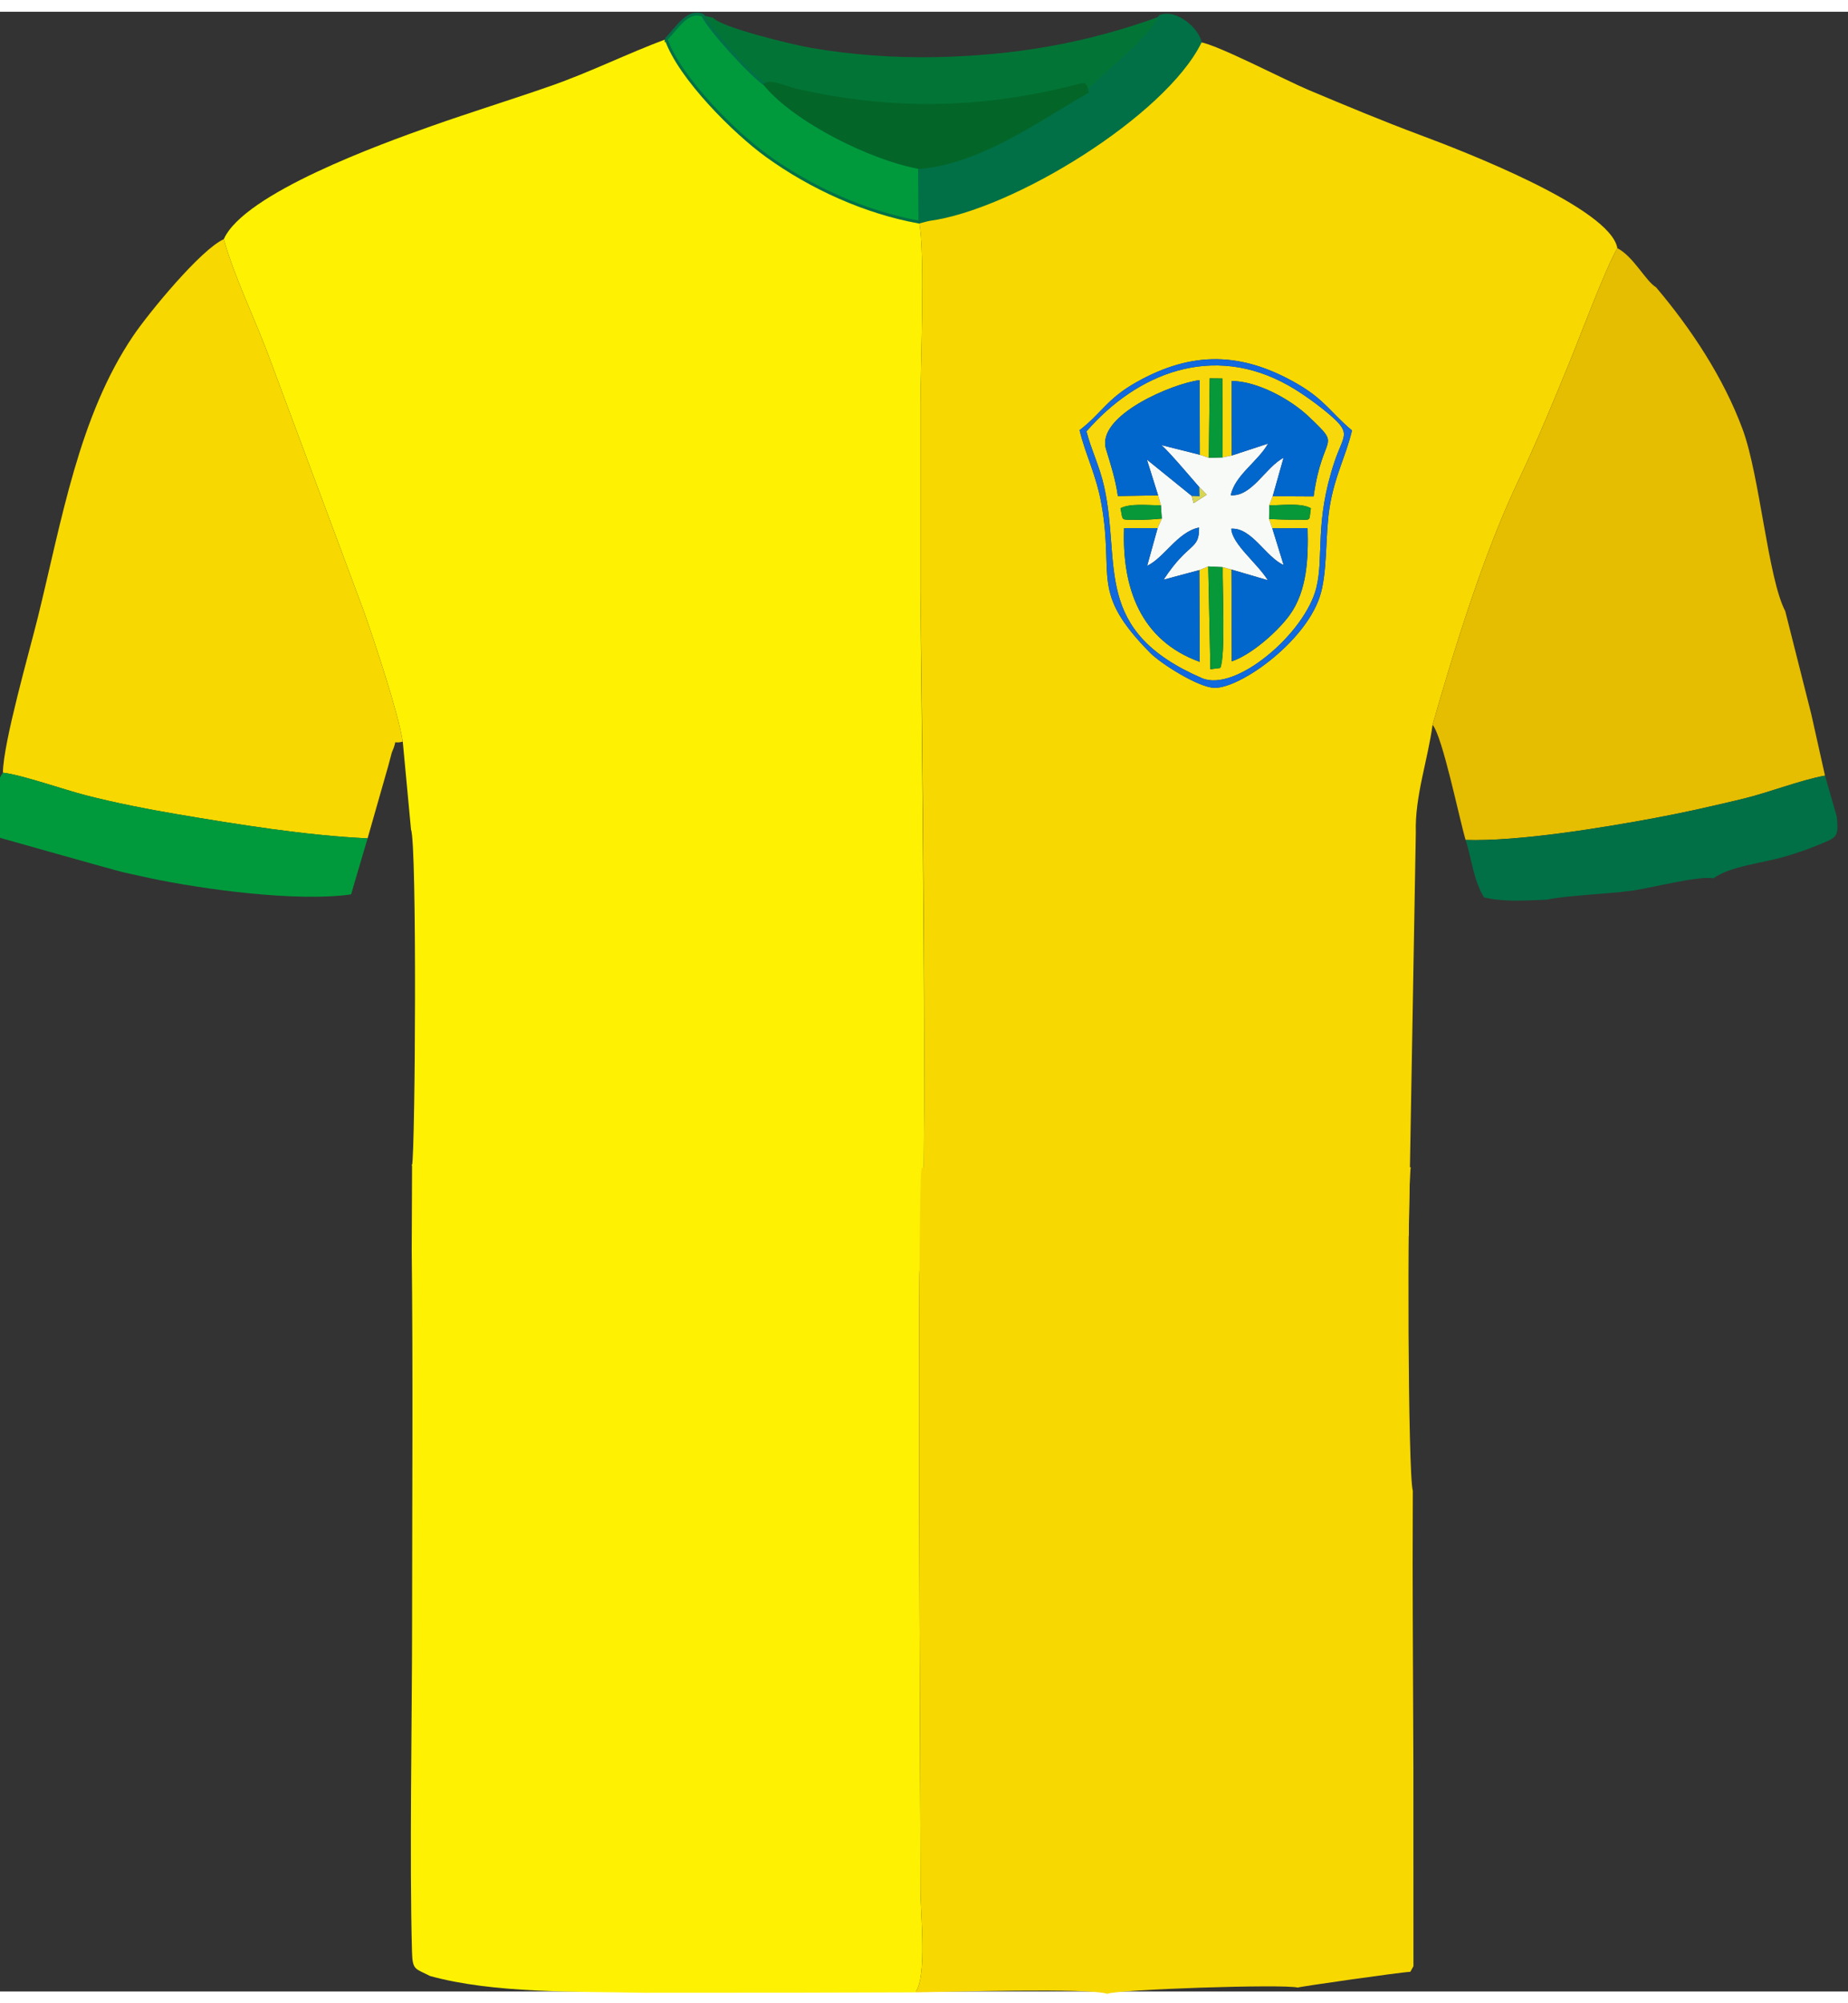 <?xml version="1.0" encoding="UTF-8"?>
<!DOCTYPE svg PUBLIC "-//W3C//DTD SVG 1.1//EN" "http://www.w3.org/Graphics/SVG/1.1/DTD/svg11.dtd">
<!-- Creator: CorelDRAW X7 -->
<svg xmlns="http://www.w3.org/2000/svg" xml:space="preserve" width="24px" height="26px" version="1.1" style="shape-rendering:geometricPrecision; text-rendering:geometricPrecision; image-rendering:optimizeQuality; fill-rule:evenodd; clip-rule:evenodd"
viewBox="0 0 2400000 2569493"
 xmlns:xlink="http://www.w3.org/1999/xlink">
 <rect x="0" y="0" width="2400000" height="2569493" fill="#333333" stroke="none"/>
 <defs>
  <style type="text/css">
   <![CDATA[
    .str0 {stroke:#017046;stroke-width:3754.47}
    .str1 {stroke:#036628;stroke-width:3754.47}
    .fil3 {fill:#009A3C}
    .fil4 {fill:#017046}
    .fil9 {fill:#0267CC}
    .fil5 {fill:#027536}
    .fil7 {fill:#036628}
    .fil11 {fill:#069839}
    .fil10 {fill:#1069DD}
    .fil12 {fill:#D9D655}
    .fil2 {fill:#E5BD01}
    .fil1 {fill:#F7D801}
    .fil8 {fill:#F7FAF7}
    .fil6 {fill:#F8D80A}
    .fil0 {fill:#FEF202}
   ]]>
  </style>
 </defs>
 <g id="Camada_x0020_1">
  <g id="_523076726560">
   <path class="fil0" d="M290621 295243c14949,52636 42196,106500 61496,159993l120147 322101c14644,41531 45005,132495 50809,169966l10726 114240c7800,18551 5593,411562 1350,436346 39831,7218 200071,54213 224002,79873 33889,-32440 96177,5031 150656,2296 239774,-12017 -44570,-41663 185989,4287 16181,10697 96542,28513 98237,52395 13028,-18383 1400,-825859 1400,-883861 0,-80647 0,-161299 0,-241951 0,-48838 6346,-201007 -1917,-237970 -70128,-12658 -140324,-44576 -197794,-86102 -41226,-29789 -113068,-100755 -130633,-151341 -49996,18575 -98321,42738 -149558,60648 -51597,18038 -104578,34302 -155850,52454 -63766,22581 -242783,87008 -269060,146626z"/>
   <path class="fil0" d="M535046 1496056l103 1833 -448 109840c1769,161033 512,323111 483,484242 -20,123735 -3489,304654 -133,425758 685,24670 4089,21605 23473,31676 82913,22837 190576,19930 277135,21748l201441 -113 151819 -448c15299,-21758 6514,-101854 6514,-132377 0,-134846 -4893,-886084 1394,-937666l-1646 168c-20989,-379 -46719,-2434 -63786,-14205 -14501,-10007 -23985,-30395 -35047,-37170 -1700,24113 1784,30267 -11864,51395l-80243 -3834 -4070 -35307c-32293,22758 -39457,43230 -90245,37456 -38521,-4376 -53267,-23808 -75070,-47971 -33637,31243 -61978,50740 -113274,48552 -59417,-2533 -81855,-39402 -104199,-57056 -25582,24015 -40826,47941 -82337,53479z"/>
   <path class="fil1" d="M1402041 543057c28558,-21856 35220,-40540 73809,-62264 73138,-41176 137309,-39008 208437,1818 35889,20601 44063,37722 71566,60821 -8327,34662 -22492,58401 -29188,100262 -5775,36076 -2277,85283 -12993,116467 -20453,59524 -103603,118078 -136565,117329 -20684,-468 -69463,-31287 -83515,-45541 -78001,-79090 -46369,-97217 -62954,-191906 -6917,-39486 -20472,-63565 -28597,-96986zm-196375 -273292l-12150 3193c8263,36963 1917,189132 1917,237970 0,80652 0,161304 0,241951 310,43378 11716,851854 -1400,883861 8307,171542 87284,76257 103869,53370 126454,-10011 271662,-161555 312847,-97286 23818,-44762 116891,4868 218764,-3784l9209 -523747c-1389,-46971 15787,-94916 21744,-139837 29311,-101829 66324,-222272 112313,-318804 22704,-47646 45310,-102282 65408,-151416 14382,-35160 46349,-120892 62264,-148385 -9037,-52621 -202786,-127011 -256033,-146838 -48882,-18206 -97995,-38742 -145616,-58756 -28824,-12111 -119818,-59500 -140241,-61722 -46379,94029 -243754,215990 -352895,230230z"/>
   <path class="fil1" d="M1196827 1500549c-6287,51582 -1394,802820 -1394,937666 0,30523 8785,110619 -6514,132377 39836,-404 225992,-6026 249130,1911 12199,-5636 227919,-12899 247376,-8095 2247,-1202 134875,-20167 146178,-20447l4050 -7278 -64 -256969 -577 -133490 -261 -63289 -163 -67324 227 -96040c-6336,-20896 -7445,-383054 -2730,-419810 -27355,-907 -60352,-8933 -79361,-29400 -12781,18151 -330,28479 -33627,30494 -18157,1099 -39703,1517 -56150,-3750 -27537,-28015 -47867,-160013 -73576,-179662 -45093,18605 -5849,102371 -24813,174760 -19093,10642 -44207,11460 -66502,7967 -29390,-4607 -24325,-25330 -25340,-50217 -21492,13737 -33411,33721 -64683,43580 -43236,13633 -55593,2341 -91950,2602l-4119 72847c-24591,13845 -62959,14412 -87678,-153 -7051,-28281 -1380,-44802 -4819,-71295l-22640 3015z"/>
   <path class="fil1" d="M3784 987597c24044,2675 79445,22103 107603,29336 37461,9627 79095,17856 117586,24384 78947,13382 168650,27853 248416,31529l27084 -94862c389,-1532 4163,-16008 4336,-16397 9115,-20660 -1661,-10209 14264,-14284 -5804,-37471 -36165,-128435 -50809,-169966l-120147 -322101c-19300,-53493 -46547,-107357 -61496,-159993 -29321,12830 -97227,95182 -117748,125558 -70453,104282 -92512,238541 -123626,364813 -11131,45177 -45093,163024 -45463,201983z"/>
   <path class="fil2" d="M1860466 925456c13150,15722 34416,120818 42920,149469 68364,2178 177839,-15811 246691,-28651 38584,-7199 74754,-15457 112752,-24577 34682,-8322 74498,-24261 107318,-30287l-17886 -79986 -33751 -133491c-22403,-42555 -32997,-175405 -55257,-235733 -24936,-67566 -67497,-131470 -112615,-184668 -13470,-7963 -29010,-39738 -50187,-50681 -15915,27493 -47882,113225 -62264,148385 -20098,49134 -42704,103770 -65408,151416 -45989,96532 -83002,216975 -112313,318804z"/>
   <path class="fil3" d="M714 1072368c419,-54 141685,40156 159920,44630l33480 7381c70990,14919 191098,31169 261822,21221l21453 -72754c-79766,-3676 -169469,-18147 -248416,-31529 -38491,-6528 -80125,-14757 -117586,-24384 -28158,-7233 -83559,-26661 -107603,-29336 -11943,15584 -15688,55134 -17521,76040l14451 8731z"/>
   <path class="fil4" d="M1903386 1074925c8356,26134 9953,51282 23886,74538 26917,6346 53568,3922 81106,3005 27345,-5750 78444,-7213 111077,-11702 24896,-3424 87259,-19896 105815,-15944 20496,-15678 64737,-20088 92068,-28114 14806,-4346 28882,-8982 43063,-14875 25695,-10672 27340,-9519 25098,-36919l-15352 -53504c-32820,6026 -72636,21965 -107318,30287 -37998,9120 -74168,17378 -112752,24577 -68852,12840 -178327,30829 -246691,28651z"/>
   <path class="fil5" d="M993633 94276c8100,-4967 26192,4094 40259,7331 120852,27789 237201,26311 356916,-3469 20905,-5198 17264,-6282 21309,5770 19669,-21566 88319,-74907 93438,-97557 -95408,34712 -188585,50562 -291631,52577 -53006,1040 -108397,-3079 -160614,-12051 -25804,-4435 -117655,-26937 -127248,-39161l-13175 -2848c8484,18477 64200,78883 80746,89408z"/>
   <path class="fil4 str0" d="M1505555 6351c-5119,22650 -73769,75991 -93438,97557 -65550,37648 -139388,91472 -217931,98271l488 67630 10992 -44c109141,-14240 306516,-136201 352895,-230230 -2133,-14574 -29991,-42476 -53006,-33184z"/>
   <path class="fil6" d="M1558202 574975l11687 3971 1163 -103129 16382 148 424 102425 11830 -2420 -335 -96763c33598,118 76853,23881 100469,46384 44418,42314 17984,18452 6159,103479l-53120 -291 -4409 11855c17210,-10 41363,-3434 53961,3784 -2946,18358 2114,14500 -20935,14816 -10554,143 -22650,-340 -33273,-793l4144 12046 45881 -256c946,38146 -320,81549 -23842,113457 -15422,20916 -49049,50823 -74730,59436l-379 -119158 -11342 -3074c-532,24921 3966,115127 -3173,130830l-12845 1655 -2774 -133441 -11584 4750 488 119083c-76839,-27774 -101065,-95886 -98207,-173533l43555 -25 5410 -12391c-9987,1059 -22334,1759 -32386,1532 -21980,-498 -17397,2666 -21280,-14934 12594,-6711 35663,-3754 52484,-3848l-3572 -12885 -52297 882c-2981,-21482 -9219,-40565 -15382,-60953 -13146,-43492 87141,-85569 121640,-89491l188 96852zm-147203 -30356c6016,23744 17063,45073 22990,71892 22384,101306 -16072,186432 126903,248371 43560,18871 133791,-57800 148597,-117157 10140,-40639 -2616,-85422 23714,-163896 11692,-34844 22547,-35928 -5991,-60529 -14171,-12210 -36072,-28193 -53696,-38127 -98878,-55735 -196789,-15963 -262517,59446z"/>
   <path class="fil3 str0" d="M865089 35515c17565,50586 89407,121552 130633,151341 57470,41526 127666,73444 197794,86102l12150 -3193 -10992 44 -488 -67630c-62648,-11253 -161797,-60574 -200553,-107903 -16546,-10525 -72262,-70931 -80746,-89408 -19615,-9031 -34303,17476 -47798,30647z"/>
   <path class="fil7 str1" d="M1194186 202179c78543,-6799 152381,-60623 217931,-98271 -4045,-12052 -404,-10968 -21309,-5770 -119715,29780 -236064,31258 -356916,3469 -14067,-3237 -32159,-12298 -40259,-7331 38756,47329 137905,96650 200553,107903z"/>
   <path class="fil8" d="M1557532 617028l9627 9785 -17043 10958 -2311 -9292 -58327 -47207 14575 46413 3572 12885 1182 17250 -5410 12391 -13594 48937c22498,-10737 39575,-44152 67418,-49705 384,30016 -13180,17550 -46088,67684l46428 -12441 11584 -4750 18792 956 11342 3074 47266 13875c-13579,-22054 -46478,-46881 -47468,-66905 26656,-1547 44694,36820 67975,47137l-14703 -47586 -4144 -12046 247 -17807 4409 -11855 14112 -49867c-23311,11993 -41063,50739 -68537,48576 5203,-25921 35200,-43526 48404,-66999l-47152 15481 -11830 2420 -17969 556 -11687 -3971 -49932 -12554c9918,8381 38417,42225 49262,54607z"/>
   <path class="fil9" d="M1504053 627685l-14575 -46413 58327 47207 10071 374 -344 -11825c-10845,-12382 -39344,-46226 -49262,-54607l49932 12554 -188 -96852c-34499,3922 -134786,45999 -121640,89491 6163,20388 12401,39471 15382,60953l52297 -882z"/>
   <path class="fil9" d="M1599688 575970l47152 -15481c-13204,23473 -43201,41078 -48404,66999 27474,2163 45226,-36583 68537,-48576l-14112 49867 53120 291c11825,-85027 38259,-61165 -6159,-103479 -23616,-22503 -66871,-46266 -100469,-46384l335 96763z"/>
   <path class="fil9" d="M1599279 723966l379 119158c25681,-8613 59308,-38520 74730,-59436 23522,-31908 24788,-75311 23842,-113457l-45881 256 14703 47586c-23281,-10317 -41319,-48684 -67975,-47137 990,20024 33889,44851 47468,66905l-47266 -13875z"/>
   <path class="fil9" d="M1557561 724686l-46428 12441c32908,-50134 46472,-37668 46088,-67684 -27843,5553 -44920,38968 -67418,49705l13594 -48937 -43555 25c-2858,77647 21368,145759 98207,173533l-488 -119083z"/>
   <path class="fil10" d="M1410999 544619c65728,-75409 163639,-115181 262517,-59446 17624,9934 39525,25917 53696,38127 28538,24601 17683,25685 5991,60529 -26330,78474 -13574,123257 -23714,163896 -14806,59357 -105037,136028 -148597,117157 -142975,-61939 -104519,-147065 -126903,-248371 -5927,-26819 -16974,-48148 -22990,-71892zm-8958 -1562c8125,33421 21680,57500 28597,96986 16585,94689 -15047,112816 62954,191906 14052,14254 62831,45073 83515,45541 32962,749 116112,-57805 136565,-117329 10716,-31184 7218,-80391 12993,-116467 6696,-41861 20861,-65600 29188,-100262 -27503,-23099 -35677,-40220 -71566,-60821 -71128,-40826 -135299,-42994 -208437,-1818 -38589,21724 -45251,40408 -73809,62264z"/>
   <path class="fil11" d="M1587937 720892l-18792 -956 2774 133441 12845 -1655c7139,-15703 2641,-105909 3173,-130830z"/>
   <polygon class="fil11" points="1569889,578946 1587858,578390 1587434,475965 1571052,475817 "/>
   <path class="fil11" d="M1648205 658441c10623,453 22719,936 33273,793 23049,-316 17989,3542 20935,-14816 -12598,-7218 -36751,-3794 -53961,-3784l-247 17807z"/>
   <path class="fil11" d="M1508807 657820l-1182 -17250c-16821,94 -39890,-2863 -52484,3848 3883,17600 -700,14436 21280,14934 10052,227 22399,-473 32386,-1532z"/>
   <polygon class="fil12" points="1547805,628479 1550116,637771 1567159,626813 1557532,617028 1557876,628853 "/>
  </g>
 </g>
</svg>
